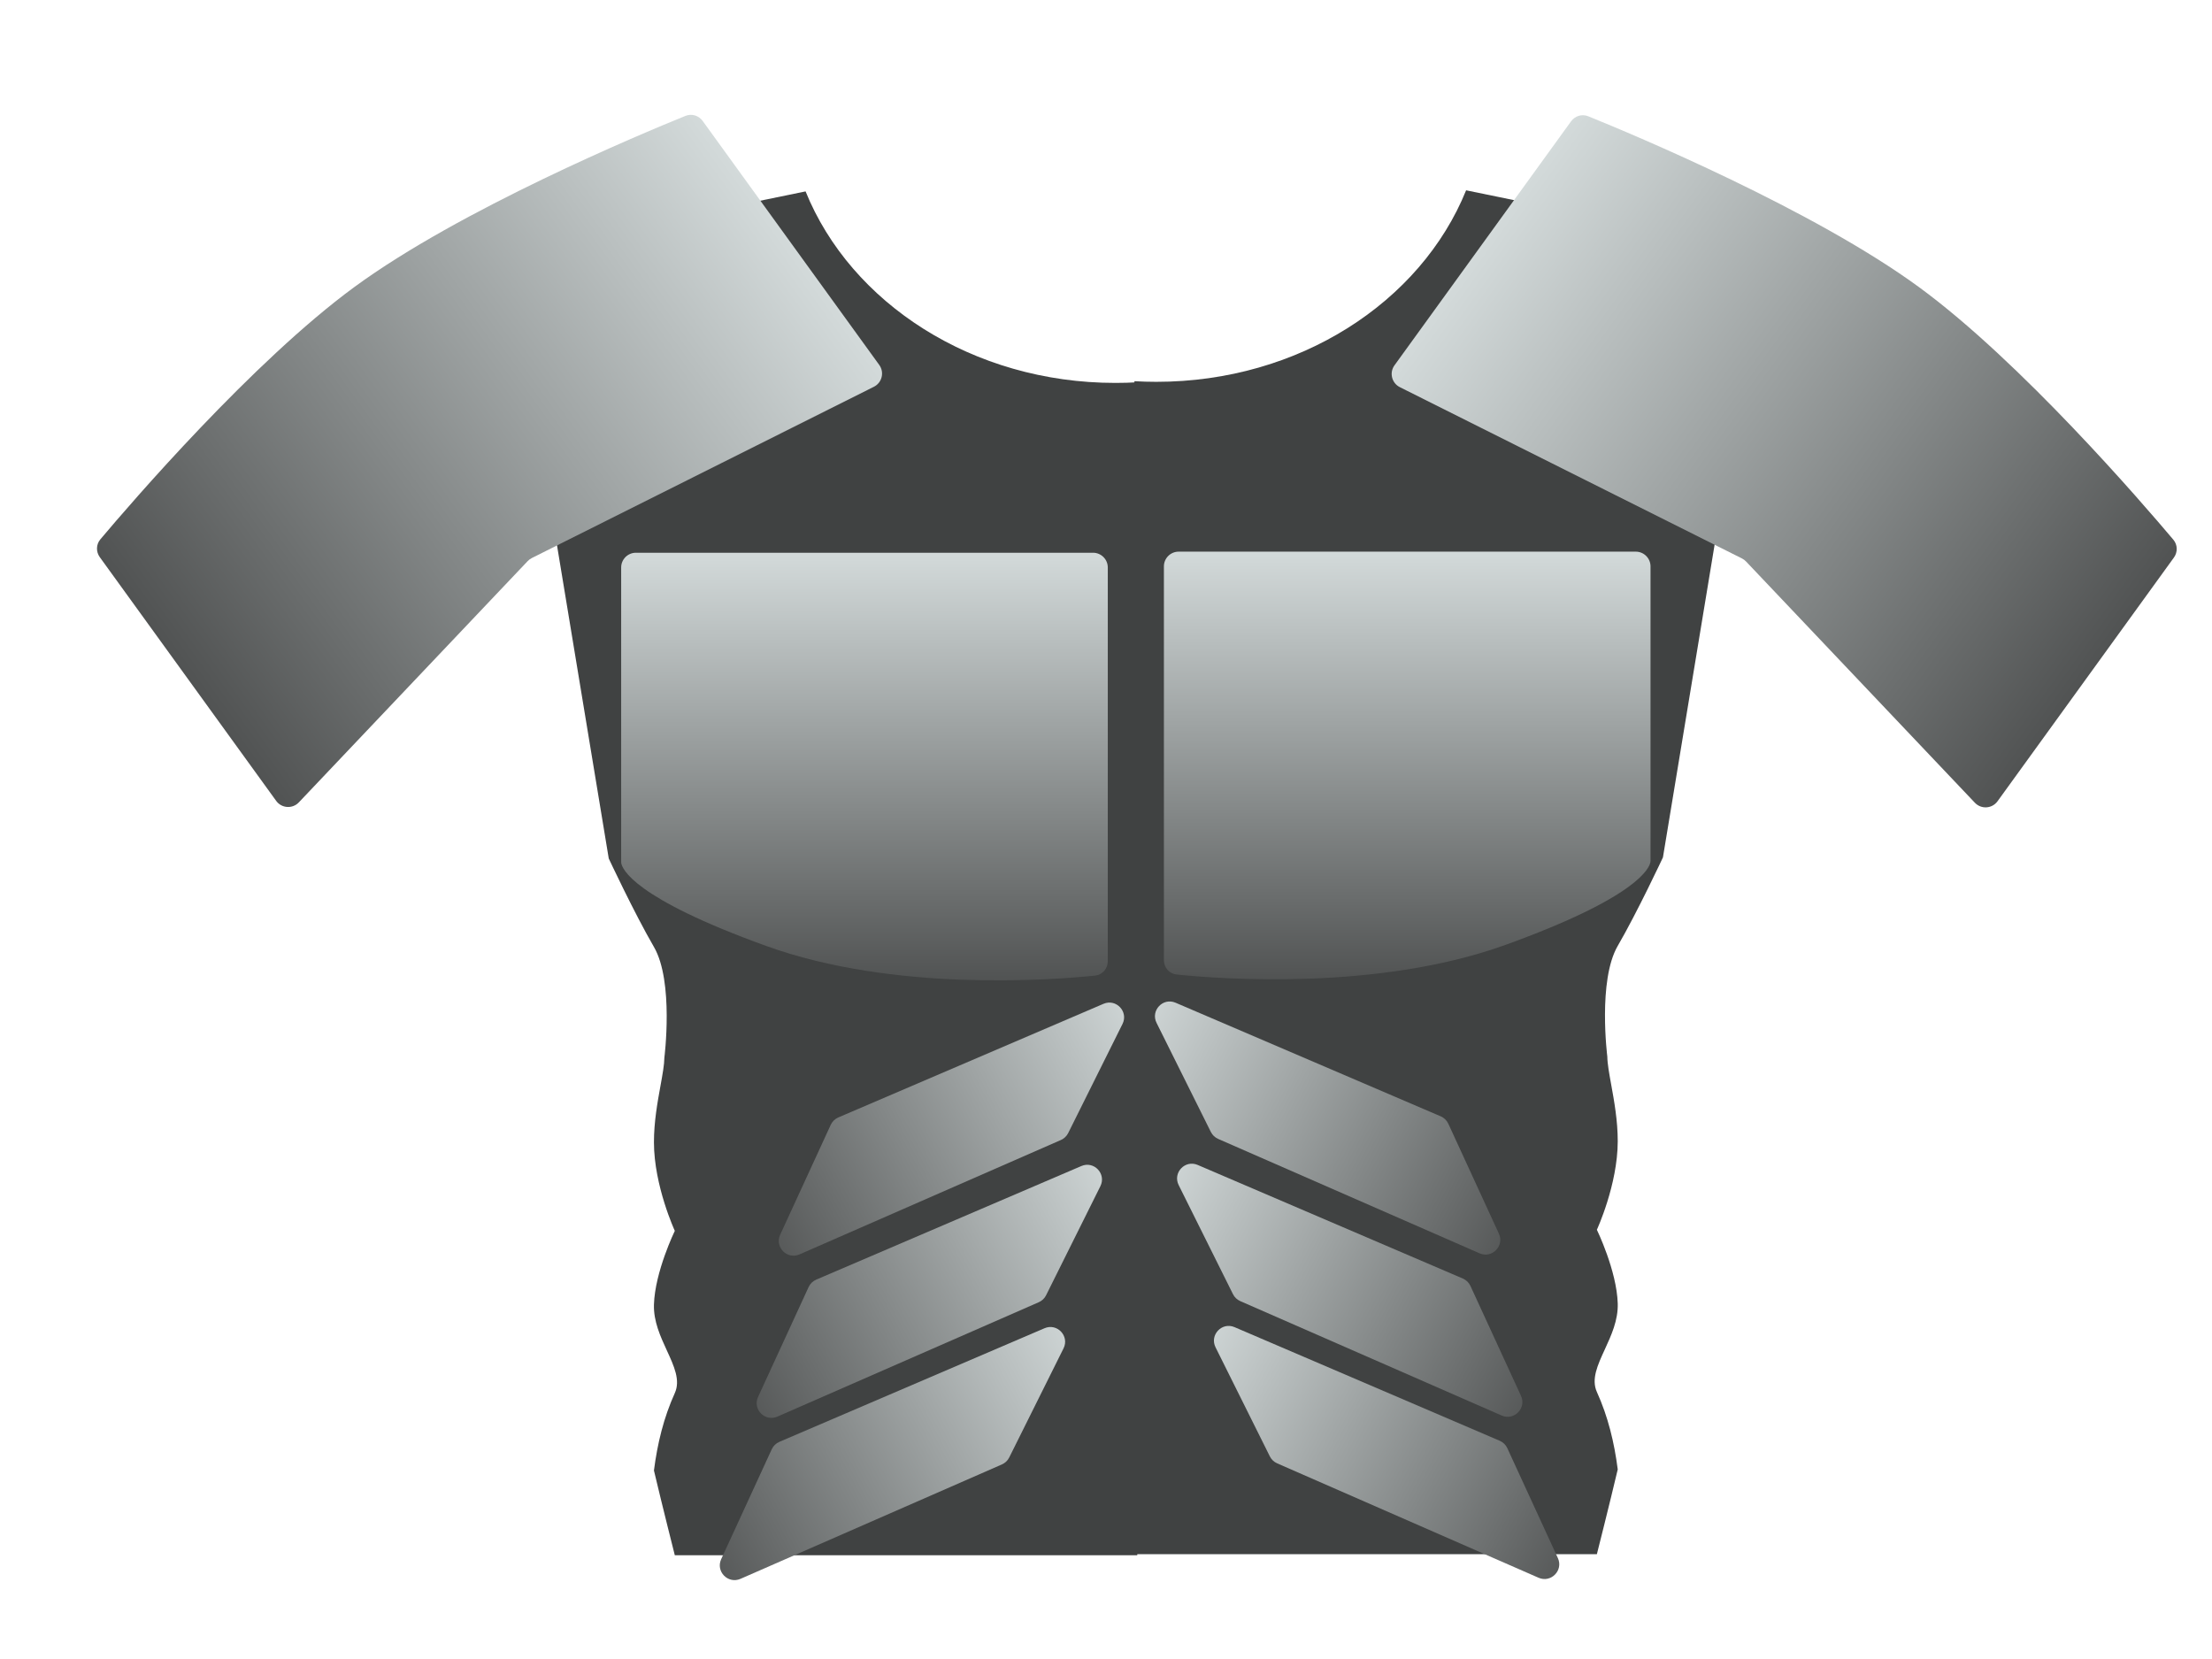 <svg width="300" height="225" viewBox="0 0 300 225" fill="none" xmlns="http://www.w3.org/2000/svg">
<path fill-rule="evenodd" clip-rule="evenodd" d="M154.243 51.847V122.432V210.932H91.521C91.521 210.932 89.796 204.119 88.691 199.432C89.166 195.75 90.006 192.283 91.521 188.932C92.303 187.202 91.425 185.292 90.446 183.164C89.574 181.27 88.623 179.202 88.691 176.932C88.826 172.473 91.521 166.932 91.521 166.932C91.521 166.932 88.698 160.833 88.691 154.932C88.688 152.148 89.175 149.472 89.578 147.252C89.856 145.724 90.094 144.413 90.106 143.432C90.106 143.432 91.416 133.121 88.691 128.432C86.033 123.858 82.561 116.432 82.561 116.432L71.243 47.932C77.32 55.956 85.658 43.932 80.16 31.932L109.255 25.959C115.382 41.093 131.881 51.932 151.274 51.932C152.271 51.932 153.261 51.904 154.243 51.847Z" fill="#404242"/>
<g filter="url(#filter0_dii_78_16)">
<path d="M135.884 193.284C136.314 193.096 136.664 192.763 136.873 192.343L144.241 177.543C145.071 175.877 143.374 174.08 141.663 174.813L105.697 190.223C105.241 190.419 104.875 190.776 104.668 191.226L97.81 206.133C97.042 207.803 98.745 209.538 100.429 208.801L135.884 193.284Z" fill="url(#paint0_linear_78_16)"/>
</g>
<g filter="url(#filter1_dii_78_16)">
<path d="M140.884 171.284C141.314 171.096 141.664 170.763 141.873 170.343L149.241 155.543C150.071 153.877 148.374 152.08 146.663 152.813L110.697 168.223C110.241 168.419 109.875 168.776 109.668 169.226L102.81 184.133C102.042 185.803 103.745 187.538 105.429 186.801L140.884 171.284Z" fill="url(#paint1_linear_78_16)"/>
</g>
<g filter="url(#filter2_dii_78_16)">
<path d="M143.884 149.284C144.314 149.096 144.664 148.763 144.873 148.343L152.241 133.543C153.071 131.877 151.374 130.08 149.663 130.813L113.697 146.223C113.241 146.419 112.875 146.776 112.668 147.226L105.81 162.133C105.042 163.803 106.745 165.538 108.429 164.801L143.884 149.284Z" fill="url(#paint2_linear_78_16)"/>
</g>
<g filter="url(#filter3_dii_78_16)">
<path d="M84.245 69.432C84.245 68.328 85.14 67.432 86.245 67.432H148.243C149.347 67.432 150.243 68.328 150.243 69.432V122.84C150.243 123.84 149.507 124.683 148.511 124.785C142.382 125.414 121.158 126.98 103.951 120.775C85.868 114.254 84.362 110.289 84.251 109.489C84.237 109.388 84.245 109.288 84.245 109.185V69.432Z" fill="url(#paint3_linear_78_16)"/>
</g>
<g filter="url(#filter4_dii_78_16)">
<path d="M92.963 7.971C93.807 7.629 94.763 7.916 95.298 8.654L119.247 41.746C119.971 42.746 119.626 44.155 118.523 44.707L72.125 67.937C71.917 68.041 71.729 68.18 71.569 68.349L40.528 101.076C39.666 101.984 38.191 101.886 37.457 100.872L13.537 67.822C13.004 67.085 13.027 66.092 13.613 65.396C17.762 60.472 34.284 41.278 48.056 31.183C62.414 20.658 86.835 10.455 92.963 7.971Z" fill="url(#paint4_linear_78_16)"/>
</g>
<path fill-rule="evenodd" clip-rule="evenodd" d="M153.853 51.699V122.284V210.784H216.574C216.574 210.784 218.299 203.97 219.404 199.284C218.929 195.602 218.089 192.135 216.574 188.784C215.792 187.054 216.67 185.144 217.649 183.016C218.521 181.122 219.472 179.054 219.404 176.784C219.27 172.325 216.574 166.784 216.574 166.784C216.574 166.784 219.397 160.685 219.404 154.784C219.407 152 218.921 149.323 218.517 147.104C218.24 145.576 218.001 144.265 217.989 143.284C217.989 143.284 216.679 132.973 219.404 128.284C222.062 123.71 225.534 116.284 225.534 116.284L236.853 47.784C230.776 55.807 222.437 43.784 227.935 31.784L198.84 25.811C192.713 40.945 176.214 51.784 156.822 51.784C155.824 51.784 154.834 51.755 153.853 51.699Z" fill="#404242"/>
<g filter="url(#filter5_dii_78_16)">
<path d="M173.211 193.136C172.781 192.948 172.432 192.615 172.223 192.195L164.854 177.395C164.025 175.729 165.721 173.932 167.432 174.665L203.398 190.075C203.854 190.27 204.221 190.628 204.428 191.078L211.285 205.985C212.053 207.655 210.35 209.39 208.666 208.653L173.211 193.136Z" fill="url(#paint5_linear_78_16)"/>
</g>
<g filter="url(#filter6_dii_78_16)">
<path d="M168.211 171.136C167.781 170.948 167.432 170.615 167.223 170.195L159.854 155.395C159.025 153.729 160.721 151.932 162.432 152.665L198.398 168.075C198.854 168.27 199.221 168.628 199.428 169.078L206.285 183.985C207.053 185.655 205.35 187.39 203.666 186.653L168.211 171.136Z" fill="url(#paint6_linear_78_16)"/>
</g>
<g filter="url(#filter7_dii_78_16)">
<path d="M165.211 149.136C164.781 148.948 164.432 148.615 164.223 148.195L156.854 133.395C156.025 131.729 157.721 129.932 159.432 130.665L195.398 146.075C195.854 146.27 196.221 146.628 196.428 147.078L203.285 161.985C204.053 163.655 202.35 165.39 200.666 164.653L165.211 149.136Z" fill="url(#paint7_linear_78_16)"/>
</g>
<g filter="url(#filter8_dii_78_16)">
<path d="M223.85 69.284C223.85 68.18 222.955 67.284 221.85 67.284H159.853C158.748 67.284 157.853 68.18 157.853 69.284V122.692C157.853 123.692 158.589 124.534 159.584 124.637C165.713 125.266 186.937 126.832 204.145 120.627C222.228 114.106 223.733 110.141 223.844 109.341C223.858 109.24 223.85 109.139 223.85 109.037V69.284Z" fill="url(#paint8_linear_78_16)"/>
</g>
<g filter="url(#filter9_dii_78_16)">
<path d="M215.41 8.024C214.565 7.681 213.609 7.968 213.075 8.707L189.125 41.799C188.402 42.798 188.747 44.208 189.85 44.76L236.246 67.988C236.454 68.092 236.642 68.232 236.802 68.4L267.842 101.126C268.704 102.035 270.179 101.937 270.913 100.922L294.833 67.872C295.366 67.135 295.343 66.142 294.757 65.447C290.608 60.523 274.087 41.33 260.315 31.234C245.958 20.71 221.538 10.507 215.41 8.024Z" fill="url(#paint9_linear_78_16)"/>
</g>
<defs>
<filter id="filter0_dii_78_16" x="86.966" y="169.317" width="68.147" height="55.64" filterUnits="userSpaceOnUse" color-interpolation-filters="sRGB">
<feFlood flood-opacity="0" result="BackgroundImageFix"/>
<feColorMatrix in="SourceAlpha" type="matrix" values="0 0 0 0 0 0 0 0 0 0 0 0 0 0 0 0 0 0 127 0" result="hardAlpha"/>
<feOffset dy="5.327"/>
<feGaussianBlur stdDeviation="5.327"/>
<feColorMatrix type="matrix" values="0 0 0 0 0.122 0 0 0 0 0.125 0 0 0 0 0.125 0 0 0 0.8 0"/>
<feBlend mode="normal" in2="BackgroundImageFix" result="effect1_dropShadow_78_16"/>
<feBlend mode="normal" in="SourceGraphic" in2="effect1_dropShadow_78_16" result="shape"/>
<feColorMatrix in="SourceAlpha" type="matrix" values="0 0 0 0 0 0 0 0 0 0 0 0 0 0 0 0 0 0 127 0" result="hardAlpha"/>
<feOffset dy="3.552"/>
<feGaussianBlur stdDeviation="1.776"/>
<feComposite in2="hardAlpha" operator="arithmetic" k2="-1" k3="1"/>
<feColorMatrix type="matrix" values="0 0 0 0 0.9 0 0 0 0 0.929 0 0 0 0 0.929 0 0 0 1 0"/>
<feBlend mode="normal" in2="shape" result="effect2_innerShadow_78_16"/>
<feColorMatrix in="SourceAlpha" type="matrix" values="0 0 0 0 0 0 0 0 0 0 0 0 0 0 0 0 0 0 127 0" result="hardAlpha"/>
<feOffset dy="-3.552"/>
<feGaussianBlur stdDeviation="1.776"/>
<feComposite in2="hardAlpha" operator="arithmetic" k2="-1" k3="1"/>
<feColorMatrix type="matrix" values="0 0 0 0 0.243 0 0 0 0 0.251 0 0 0 0 0.251 0 0 0 1 0"/>
<feBlend mode="normal" in2="effect2_innerShadow_78_16" result="effect3_innerShadow_78_16"/>
</filter>
<filter id="filter1_dii_78_16" x="91.966" y="147.317" width="68.147" height="55.64" filterUnits="userSpaceOnUse" color-interpolation-filters="sRGB">
<feFlood flood-opacity="0" result="BackgroundImageFix"/>
<feColorMatrix in="SourceAlpha" type="matrix" values="0 0 0 0 0 0 0 0 0 0 0 0 0 0 0 0 0 0 127 0" result="hardAlpha"/>
<feOffset dy="5.327"/>
<feGaussianBlur stdDeviation="5.327"/>
<feColorMatrix type="matrix" values="0 0 0 0 0.122 0 0 0 0 0.125 0 0 0 0 0.125 0 0 0 0.8 0"/>
<feBlend mode="normal" in2="BackgroundImageFix" result="effect1_dropShadow_78_16"/>
<feBlend mode="normal" in="SourceGraphic" in2="effect1_dropShadow_78_16" result="shape"/>
<feColorMatrix in="SourceAlpha" type="matrix" values="0 0 0 0 0 0 0 0 0 0 0 0 0 0 0 0 0 0 127 0" result="hardAlpha"/>
<feOffset dy="3.552"/>
<feGaussianBlur stdDeviation="1.776"/>
<feComposite in2="hardAlpha" operator="arithmetic" k2="-1" k3="1"/>
<feColorMatrix type="matrix" values="0 0 0 0 0.9 0 0 0 0 0.929 0 0 0 0 0.929 0 0 0 1 0"/>
<feBlend mode="normal" in2="shape" result="effect2_innerShadow_78_16"/>
<feColorMatrix in="SourceAlpha" type="matrix" values="0 0 0 0 0 0 0 0 0 0 0 0 0 0 0 0 0 0 127 0" result="hardAlpha"/>
<feOffset dy="-3.552"/>
<feGaussianBlur stdDeviation="1.776"/>
<feComposite in2="hardAlpha" operator="arithmetic" k2="-1" k3="1"/>
<feColorMatrix type="matrix" values="0 0 0 0 0.243 0 0 0 0 0.251 0 0 0 0 0.251 0 0 0 1 0"/>
<feBlend mode="normal" in2="effect2_innerShadow_78_16" result="effect3_innerShadow_78_16"/>
</filter>
<filter id="filter2_dii_78_16" x="94.966" y="125.317" width="68.147" height="55.641" filterUnits="userSpaceOnUse" color-interpolation-filters="sRGB">
<feFlood flood-opacity="0" result="BackgroundImageFix"/>
<feColorMatrix in="SourceAlpha" type="matrix" values="0 0 0 0 0 0 0 0 0 0 0 0 0 0 0 0 0 0 127 0" result="hardAlpha"/>
<feOffset dy="5.327"/>
<feGaussianBlur stdDeviation="5.327"/>
<feColorMatrix type="matrix" values="0 0 0 0 0.122 0 0 0 0 0.125 0 0 0 0 0.125 0 0 0 0.8 0"/>
<feBlend mode="normal" in2="BackgroundImageFix" result="effect1_dropShadow_78_16"/>
<feBlend mode="normal" in="SourceGraphic" in2="effect1_dropShadow_78_16" result="shape"/>
<feColorMatrix in="SourceAlpha" type="matrix" values="0 0 0 0 0 0 0 0 0 0 0 0 0 0 0 0 0 0 127 0" result="hardAlpha"/>
<feOffset dy="3.552"/>
<feGaussianBlur stdDeviation="1.776"/>
<feComposite in2="hardAlpha" operator="arithmetic" k2="-1" k3="1"/>
<feColorMatrix type="matrix" values="0 0 0 0 0.9 0 0 0 0 0.929 0 0 0 0 0.929 0 0 0 1 0"/>
<feBlend mode="normal" in2="shape" result="effect2_innerShadow_78_16"/>
<feColorMatrix in="SourceAlpha" type="matrix" values="0 0 0 0 0 0 0 0 0 0 0 0 0 0 0 0 0 0 127 0" result="hardAlpha"/>
<feOffset dy="-3.552"/>
<feGaussianBlur stdDeviation="1.776"/>
<feComposite in2="hardAlpha" operator="arithmetic" k2="-1" k3="1"/>
<feColorMatrix type="matrix" values="0 0 0 0 0.243 0 0 0 0 0.251 0 0 0 0 0.251 0 0 0 1 0"/>
<feBlend mode="normal" in2="effect2_innerShadow_78_16" result="effect3_innerShadow_78_16"/>
</filter>
<filter id="filter3_dii_78_16" x="69.176" y="59.899" width="96.133" height="88.133" filterUnits="userSpaceOnUse" color-interpolation-filters="sRGB">
<feFlood flood-opacity="0" result="BackgroundImageFix"/>
<feColorMatrix in="SourceAlpha" type="matrix" values="0 0 0 0 0 0 0 0 0 0 0 0 0 0 0 0 0 0 127 0" result="hardAlpha"/>
<feOffset dy="7.533"/>
<feGaussianBlur stdDeviation="7.533"/>
<feColorMatrix type="matrix" values="0 0 0 0 0.122 0 0 0 0 0.125 0 0 0 0 0.125 0 0 0 0.8 0"/>
<feBlend mode="normal" in2="BackgroundImageFix" result="effect1_dropShadow_78_16"/>
<feBlend mode="normal" in="SourceGraphic" in2="effect1_dropShadow_78_16" result="shape"/>
<feColorMatrix in="SourceAlpha" type="matrix" values="0 0 0 0 0 0 0 0 0 0 0 0 0 0 0 0 0 0 127 0" result="hardAlpha"/>
<feOffset dy="5.022"/>
<feGaussianBlur stdDeviation="2.511"/>
<feComposite in2="hardAlpha" operator="arithmetic" k2="-1" k3="1"/>
<feColorMatrix type="matrix" values="0 0 0 0 0.9 0 0 0 0 0.929 0 0 0 0 0.929 0 0 0 1 0"/>
<feBlend mode="normal" in2="shape" result="effect2_innerShadow_78_16"/>
<feColorMatrix in="SourceAlpha" type="matrix" values="0 0 0 0 0 0 0 0 0 0 0 0 0 0 0 0 0 0 127 0" result="hardAlpha"/>
<feOffset dy="-5.022"/>
<feGaussianBlur stdDeviation="2.511"/>
<feComposite in2="hardAlpha" operator="arithmetic" k2="-1" k3="1"/>
<feColorMatrix type="matrix" values="0 0 0 0 0.243 0 0 0 0 0.251 0 0 0 0 0.251 0 0 0 1 0"/>
<feBlend mode="normal" in2="effect2_innerShadow_78_16" result="effect3_innerShadow_78_16"/>
</filter>
<filter id="filter4_dii_78_16" x="-2.339" y="0.081" width="137.46" height="124.858" filterUnits="userSpaceOnUse" color-interpolation-filters="sRGB">
<feFlood flood-opacity="0" result="BackgroundImageFix"/>
<feColorMatrix in="SourceAlpha" type="matrix" values="0 0 0 0 0 0 0 0 0 0 0 0 0 0 0 0 0 0 127 0" result="hardAlpha"/>
<feOffset dy="7.747"/>
<feGaussianBlur stdDeviation="7.747"/>
<feColorMatrix type="matrix" values="0 0 0 0 0.122 0 0 0 0 0.125 0 0 0 0 0.125 0 0 0 0.8 0"/>
<feBlend mode="normal" in2="BackgroundImageFix" result="effect1_dropShadow_78_16"/>
<feBlend mode="normal" in="SourceGraphic" in2="effect1_dropShadow_78_16" result="shape"/>
<feColorMatrix in="SourceAlpha" type="matrix" values="0 0 0 0 0 0 0 0 0 0 0 0 0 0 0 0 0 0 127 0" result="hardAlpha"/>
<feOffset dy="5.164"/>
<feGaussianBlur stdDeviation="2.582"/>
<feComposite in2="hardAlpha" operator="arithmetic" k2="-1" k3="1"/>
<feColorMatrix type="matrix" values="0 0 0 0 0.9 0 0 0 0 0.929 0 0 0 0 0.929 0 0 0 1 0"/>
<feBlend mode="normal" in2="shape" result="effect2_innerShadow_78_16"/>
<feColorMatrix in="SourceAlpha" type="matrix" values="0 0 0 0 0 0 0 0 0 0 0 0 0 0 0 0 0 0 127 0" result="hardAlpha"/>
<feOffset dy="-5.164"/>
<feGaussianBlur stdDeviation="2.582"/>
<feComposite in2="hardAlpha" operator="arithmetic" k2="-1" k3="1"/>
<feColorMatrix type="matrix" values="0 0 0 0 0.243 0 0 0 0 0.251 0 0 0 0 0.251 0 0 0 1 0"/>
<feBlend mode="normal" in2="effect2_innerShadow_78_16" result="effect3_innerShadow_78_16"/>
</filter>
<filter id="filter5_dii_78_16" x="153.982" y="169.169" width="68.147" height="55.64" filterUnits="userSpaceOnUse" color-interpolation-filters="sRGB">
<feFlood flood-opacity="0" result="BackgroundImageFix"/>
<feColorMatrix in="SourceAlpha" type="matrix" values="0 0 0 0 0 0 0 0 0 0 0 0 0 0 0 0 0 0 127 0" result="hardAlpha"/>
<feOffset dy="5.327"/>
<feGaussianBlur stdDeviation="5.327"/>
<feColorMatrix type="matrix" values="0 0 0 0 0.122 0 0 0 0 0.125 0 0 0 0 0.125 0 0 0 0.8 0"/>
<feBlend mode="normal" in2="BackgroundImageFix" result="effect1_dropShadow_78_16"/>
<feBlend mode="normal" in="SourceGraphic" in2="effect1_dropShadow_78_16" result="shape"/>
<feColorMatrix in="SourceAlpha" type="matrix" values="0 0 0 0 0 0 0 0 0 0 0 0 0 0 0 0 0 0 127 0" result="hardAlpha"/>
<feOffset dy="3.552"/>
<feGaussianBlur stdDeviation="1.776"/>
<feComposite in2="hardAlpha" operator="arithmetic" k2="-1" k3="1"/>
<feColorMatrix type="matrix" values="0 0 0 0 0.9 0 0 0 0 0.929 0 0 0 0 0.929 0 0 0 1 0"/>
<feBlend mode="normal" in2="shape" result="effect2_innerShadow_78_16"/>
<feColorMatrix in="SourceAlpha" type="matrix" values="0 0 0 0 0 0 0 0 0 0 0 0 0 0 0 0 0 0 127 0" result="hardAlpha"/>
<feOffset dy="-3.552"/>
<feGaussianBlur stdDeviation="1.776"/>
<feComposite in2="hardAlpha" operator="arithmetic" k2="-1" k3="1"/>
<feColorMatrix type="matrix" values="0 0 0 0 0.243 0 0 0 0 0.251 0 0 0 0 0.251 0 0 0 1 0"/>
<feBlend mode="normal" in2="effect2_innerShadow_78_16" result="effect3_innerShadow_78_16"/>
</filter>
<filter id="filter6_dii_78_16" x="148.982" y="147.169" width="68.147" height="55.64" filterUnits="userSpaceOnUse" color-interpolation-filters="sRGB">
<feFlood flood-opacity="0" result="BackgroundImageFix"/>
<feColorMatrix in="SourceAlpha" type="matrix" values="0 0 0 0 0 0 0 0 0 0 0 0 0 0 0 0 0 0 127 0" result="hardAlpha"/>
<feOffset dy="5.327"/>
<feGaussianBlur stdDeviation="5.327"/>
<feColorMatrix type="matrix" values="0 0 0 0 0.122 0 0 0 0 0.125 0 0 0 0 0.125 0 0 0 0.8 0"/>
<feBlend mode="normal" in2="BackgroundImageFix" result="effect1_dropShadow_78_16"/>
<feBlend mode="normal" in="SourceGraphic" in2="effect1_dropShadow_78_16" result="shape"/>
<feColorMatrix in="SourceAlpha" type="matrix" values="0 0 0 0 0 0 0 0 0 0 0 0 0 0 0 0 0 0 127 0" result="hardAlpha"/>
<feOffset dy="3.552"/>
<feGaussianBlur stdDeviation="1.776"/>
<feComposite in2="hardAlpha" operator="arithmetic" k2="-1" k3="1"/>
<feColorMatrix type="matrix" values="0 0 0 0 0.9 0 0 0 0 0.929 0 0 0 0 0.929 0 0 0 1 0"/>
<feBlend mode="normal" in2="shape" result="effect2_innerShadow_78_16"/>
<feColorMatrix in="SourceAlpha" type="matrix" values="0 0 0 0 0 0 0 0 0 0 0 0 0 0 0 0 0 0 127 0" result="hardAlpha"/>
<feOffset dy="-3.552"/>
<feGaussianBlur stdDeviation="1.776"/>
<feComposite in2="hardAlpha" operator="arithmetic" k2="-1" k3="1"/>
<feColorMatrix type="matrix" values="0 0 0 0 0.243 0 0 0 0 0.251 0 0 0 0 0.251 0 0 0 1 0"/>
<feBlend mode="normal" in2="effect2_innerShadow_78_16" result="effect3_innerShadow_78_16"/>
</filter>
<filter id="filter7_dii_78_16" x="145.982" y="125.169" width="68.147" height="55.641" filterUnits="userSpaceOnUse" color-interpolation-filters="sRGB">
<feFlood flood-opacity="0" result="BackgroundImageFix"/>
<feColorMatrix in="SourceAlpha" type="matrix" values="0 0 0 0 0 0 0 0 0 0 0 0 0 0 0 0 0 0 127 0" result="hardAlpha"/>
<feOffset dy="5.327"/>
<feGaussianBlur stdDeviation="5.327"/>
<feColorMatrix type="matrix" values="0 0 0 0 0.122 0 0 0 0 0.125 0 0 0 0 0.125 0 0 0 0.8 0"/>
<feBlend mode="normal" in2="BackgroundImageFix" result="effect1_dropShadow_78_16"/>
<feBlend mode="normal" in="SourceGraphic" in2="effect1_dropShadow_78_16" result="shape"/>
<feColorMatrix in="SourceAlpha" type="matrix" values="0 0 0 0 0 0 0 0 0 0 0 0 0 0 0 0 0 0 127 0" result="hardAlpha"/>
<feOffset dy="3.552"/>
<feGaussianBlur stdDeviation="1.776"/>
<feComposite in2="hardAlpha" operator="arithmetic" k2="-1" k3="1"/>
<feColorMatrix type="matrix" values="0 0 0 0 0.9 0 0 0 0 0.929 0 0 0 0 0.929 0 0 0 1 0"/>
<feBlend mode="normal" in2="shape" result="effect2_innerShadow_78_16"/>
<feColorMatrix in="SourceAlpha" type="matrix" values="0 0 0 0 0 0 0 0 0 0 0 0 0 0 0 0 0 0 127 0" result="hardAlpha"/>
<feOffset dy="-3.552"/>
<feGaussianBlur stdDeviation="1.776"/>
<feComposite in2="hardAlpha" operator="arithmetic" k2="-1" k3="1"/>
<feColorMatrix type="matrix" values="0 0 0 0 0.243 0 0 0 0 0.251 0 0 0 0 0.251 0 0 0 1 0"/>
<feBlend mode="normal" in2="effect2_innerShadow_78_16" result="effect3_innerShadow_78_16"/>
</filter>
<filter id="filter8_dii_78_16" x="142.786" y="59.751" width="96.133" height="88.133" filterUnits="userSpaceOnUse" color-interpolation-filters="sRGB">
<feFlood flood-opacity="0" result="BackgroundImageFix"/>
<feColorMatrix in="SourceAlpha" type="matrix" values="0 0 0 0 0 0 0 0 0 0 0 0 0 0 0 0 0 0 127 0" result="hardAlpha"/>
<feOffset dy="7.533"/>
<feGaussianBlur stdDeviation="7.533"/>
<feColorMatrix type="matrix" values="0 0 0 0 0.122 0 0 0 0 0.125 0 0 0 0 0.125 0 0 0 0.8 0"/>
<feBlend mode="normal" in2="BackgroundImageFix" result="effect1_dropShadow_78_16"/>
<feBlend mode="normal" in="SourceGraphic" in2="effect1_dropShadow_78_16" result="shape"/>
<feColorMatrix in="SourceAlpha" type="matrix" values="0 0 0 0 0 0 0 0 0 0 0 0 0 0 0 0 0 0 127 0" result="hardAlpha"/>
<feOffset dy="5.022"/>
<feGaussianBlur stdDeviation="2.511"/>
<feComposite in2="hardAlpha" operator="arithmetic" k2="-1" k3="1"/>
<feColorMatrix type="matrix" values="0 0 0 0 0.9 0 0 0 0 0.929 0 0 0 0 0.929 0 0 0 1 0"/>
<feBlend mode="normal" in2="shape" result="effect2_innerShadow_78_16"/>
<feColorMatrix in="SourceAlpha" type="matrix" values="0 0 0 0 0 0 0 0 0 0 0 0 0 0 0 0 0 0 127 0" result="hardAlpha"/>
<feOffset dy="-5.022"/>
<feGaussianBlur stdDeviation="2.511"/>
<feComposite in2="hardAlpha" operator="arithmetic" k2="-1" k3="1"/>
<feColorMatrix type="matrix" values="0 0 0 0 0.243 0 0 0 0 0.251 0 0 0 0 0.251 0 0 0 1 0"/>
<feBlend mode="normal" in2="effect2_innerShadow_78_16" result="effect3_innerShadow_78_16"/>
</filter>
<filter id="filter9_dii_78_16" x="173.252" y="0.134" width="137.457" height="124.856" filterUnits="userSpaceOnUse" color-interpolation-filters="sRGB">
<feFlood flood-opacity="0" result="BackgroundImageFix"/>
<feColorMatrix in="SourceAlpha" type="matrix" values="0 0 0 0 0 0 0 0 0 0 0 0 0 0 0 0 0 0 127 0" result="hardAlpha"/>
<feOffset dy="7.747"/>
<feGaussianBlur stdDeviation="7.747"/>
<feColorMatrix type="matrix" values="0 0 0 0 0.122 0 0 0 0 0.125 0 0 0 0 0.125 0 0 0 0.8 0"/>
<feBlend mode="normal" in2="BackgroundImageFix" result="effect1_dropShadow_78_16"/>
<feBlend mode="normal" in="SourceGraphic" in2="effect1_dropShadow_78_16" result="shape"/>
<feColorMatrix in="SourceAlpha" type="matrix" values="0 0 0 0 0 0 0 0 0 0 0 0 0 0 0 0 0 0 127 0" result="hardAlpha"/>
<feOffset dy="5.164"/>
<feGaussianBlur stdDeviation="2.582"/>
<feComposite in2="hardAlpha" operator="arithmetic" k2="-1" k3="1"/>
<feColorMatrix type="matrix" values="0 0 0 0 0.9 0 0 0 0 0.929 0 0 0 0 0.929 0 0 0 1 0"/>
<feBlend mode="normal" in2="shape" result="effect2_innerShadow_78_16"/>
<feColorMatrix in="SourceAlpha" type="matrix" values="0 0 0 0 0 0 0 0 0 0 0 0 0 0 0 0 0 0 127 0" result="hardAlpha"/>
<feOffset dy="-5.164"/>
<feGaussianBlur stdDeviation="2.582"/>
<feComposite in2="hardAlpha" operator="arithmetic" k2="-1" k3="1"/>
<feColorMatrix type="matrix" values="0 0 0 0 0.243 0 0 0 0 0.251 0 0 0 0 0.251 0 0 0 1 0"/>
<feBlend mode="normal" in2="effect2_innerShadow_78_16" result="effect3_innerShadow_78_16"/>
</filter>
<linearGradient id="paint0_linear_78_16" x1="148.906" y1="176.91" x2="93.189" y2="206.315" gradientUnits="userSpaceOnUse">
<stop stop-color="#D3DADA"/>
<stop offset="1" stop-color="#515353"/>
</linearGradient>
<linearGradient id="paint1_linear_78_16" x1="153.906" y1="154.91" x2="98.189" y2="184.315" gradientUnits="userSpaceOnUse">
<stop stop-color="#D3DADA"/>
<stop offset="1" stop-color="#515353"/>
</linearGradient>
<linearGradient id="paint2_linear_78_16" x1="156.906" y1="132.91" x2="101.189" y2="162.315" gradientUnits="userSpaceOnUse">
<stop stop-color="#D3DADA"/>
<stop offset="1" stop-color="#515353"/>
</linearGradient>
<linearGradient id="paint3_linear_78_16" x1="117.243" y1="67.432" x2="117.243" y2="125.432" gradientUnits="userSpaceOnUse">
<stop stop-color="#D3DADA"/>
<stop offset="1" stop-color="#515353"/>
</linearGradient>
<linearGradient id="paint4_linear_78_16" x1="105.193" y1="22.327" x2="23.435" y2="81.498" gradientUnits="userSpaceOnUse">
<stop stop-color="#D3DADA"/>
<stop offset="1" stop-color="#515353"/>
</linearGradient>
<linearGradient id="paint5_linear_78_16" x1="160.189" y1="176.762" x2="215.906" y2="206.167" gradientUnits="userSpaceOnUse">
<stop stop-color="#D3DADA"/>
<stop offset="1" stop-color="#515353"/>
</linearGradient>
<linearGradient id="paint6_linear_78_16" x1="155.189" y1="154.762" x2="210.906" y2="184.167" gradientUnits="userSpaceOnUse">
<stop stop-color="#D3DADA"/>
<stop offset="1" stop-color="#515353"/>
</linearGradient>
<linearGradient id="paint7_linear_78_16" x1="152.189" y1="132.762" x2="207.906" y2="162.167" gradientUnits="userSpaceOnUse">
<stop stop-color="#D3DADA"/>
<stop offset="1" stop-color="#515353"/>
</linearGradient>
<linearGradient id="paint8_linear_78_16" x1="190.853" y1="67.284" x2="190.853" y2="125.284" gradientUnits="userSpaceOnUse">
<stop stop-color="#D3DADA"/>
<stop offset="1" stop-color="#515353"/>
</linearGradient>
<linearGradient id="paint9_linear_78_16" x1="203.18" y1="22.379" x2="284.935" y2="81.548" gradientUnits="userSpaceOnUse">
<stop stop-color="#D3DADA"/>
<stop offset="1" stop-color="#515353"/>
</linearGradient>
</defs>
</svg>
